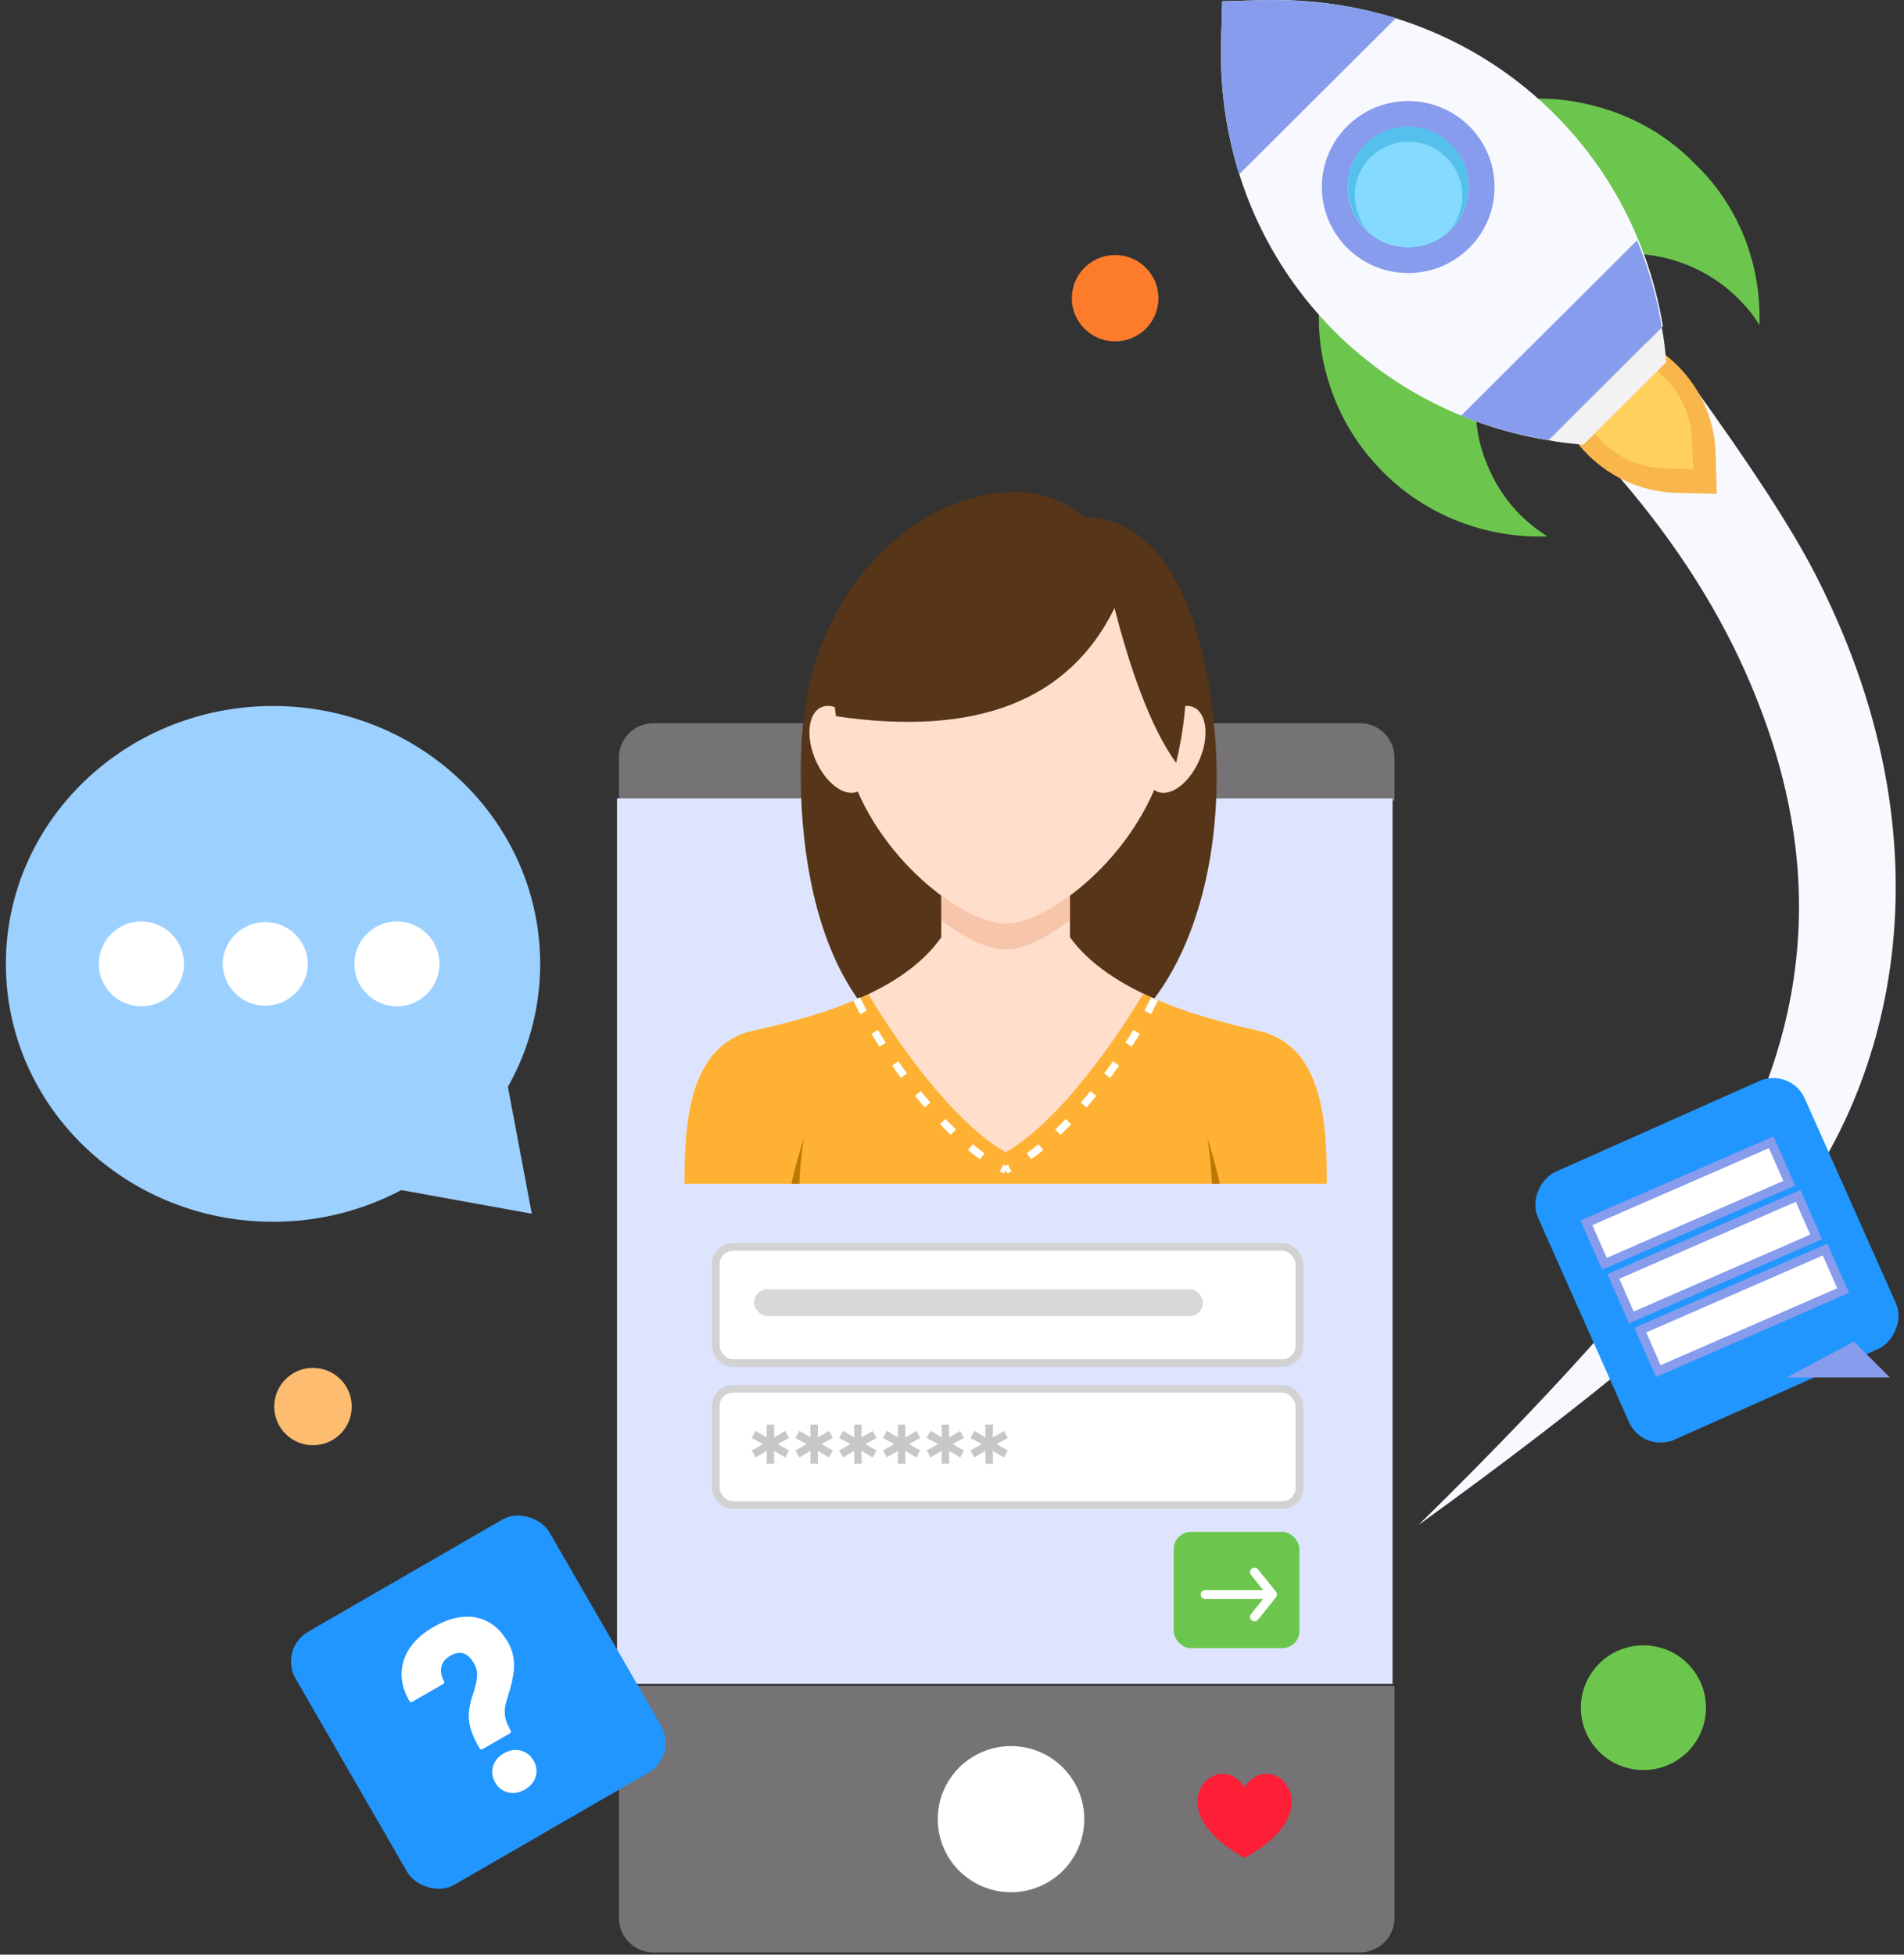 <svg xmlns="http://www.w3.org/2000/svg" width="229" height="235" viewBox="0 0 229 235">
    <rect x="0" y="0" width="229" height="235" fill="#333333" stroke="none"/>
    <g fill="none" fill-rule="evenodd">
        <g transform="translate(0 84.735)">
            <g transform="translate(74.209 1.584)">
                <path fill="#757376" fill-rule="nonzero" d="M.23 116.376h93.28v27.908c0 2.28-1.856 4.129-4.147 4.129H4.377c-2.29 0-4.147-1.849-4.147-4.13v-27.907z"/>
                <ellipse cx="47.388" cy="132.395" fill="#FFF" fill-rule="nonzero" rx="8.81" ry="8.785"/>
                <path fill="#757376" fill-rule="nonzero" d="M4.377.631h84.986c2.29 0 4.147 1.849 4.147 4.13v5.171H.23V4.76C.23 2.479 2.087.63 4.377.63v.001z"/>
                <path fill="#DEE4FE" fill-rule="nonzero" d="M0 9.678h93.28v106.445H0z"/>
                <ellipse cx="123.451" cy="118.993" fill="#6CC64D" fill-rule="nonzero" rx="7.523" ry="7.497"/>
                <path fill="#FC1F35" fill-rule="nonzero" d="M75.485 137.045c-11.048-6.009-3.058-13.48 0-8.449 3.058-5.031 11.049 2.44 0 8.45z"/>
                <rect width="70.197" height="13.98" x="11.879" y="80.652" fill="#FFF" fill-rule="nonzero" stroke="#D2D2D2" stroke-width=".927" rx="2.067"/>
                <rect width="15.119" height="13.98" x="66.957" y="97.858" fill="#6CC64D" fill-rule="nonzero" rx="2.067"/>
                <g stroke="#FFF" stroke-linecap="round" stroke-linejoin="round" stroke-width="1.077">
                    <path d="M78.836 105.386l-2.16-2.689M78.836 105.386l-2.16 2.688M70.737 105.386h8.1"/>
                </g>
                <path fill="#C8C6C6" d="M18.89 88.115l.016 1.55h-.908l.016-1.55-1.346.783-.469-.828 1.36-.768-1.36-.737.469-.859 1.346.798-.016-1.55h.908l-.016 1.55 1.346-.783.454.844-1.361.737 1.36.768-.453.843-1.346-.798zm5.262 0l.015 1.55h-.907l.015-1.55-1.346.783-.468-.828 1.36-.768-1.36-.737.468-.859 1.346.798-.015-1.55h.907l-.015 1.55 1.346-.783.453.844-1.36.737 1.36.768-.453.843-1.346-.798zm5.261 0l.016 1.55h-.908l.016-1.55-1.346.783-.469-.828 1.36-.768-1.36-.737.469-.859 1.346.798-.016-1.55h.908l-.016 1.55 1.346-.783.454.844-1.361.737 1.36.768-.453.843-1.346-.798zm5.262 0l.015 1.55h-.907l.015-1.55-1.346.783-.468-.828 1.36-.768-1.36-.737.468-.859 1.346.798-.015-1.55h.907l-.015 1.55 1.346-.783.453.844-1.36.737 1.36.768-.453.843-1.346-.798zm5.261 0l.016 1.55h-.908l.016-1.55-1.346.783-.469-.828 1.361-.768-1.36-.737.468-.859 1.346.798-.016-1.55h.908l-.016 1.55 1.346-.783.454.844-1.361.737 1.36.768-.453.843-1.346-.798zm5.262 0l.015 1.55h-.907l.015-1.55-1.346.783-.468-.828 1.36-.768-1.36-.737.468-.859 1.346.798-.015-1.55h.907l-.015 1.55 1.346-.783.453.844-1.36.737 1.36.768-.453.843-1.346-.798z"/>
                <rect width="70.197" height="13.98" x="11.879" y="63.593" fill="#FFF" fill-rule="nonzero" stroke="#D2D2D2" stroke-width=".927" rx="2.067"/>
                <rect width="53.997" height="3.226" x="16.478" y="68.679" fill="#D8D8D8" rx="1.613"/>
            </g>
            <ellipse cx="37.645" cy="84.373" fill="#FDBC70" fill-rule="nonzero" rx="4.664" ry="4.651"/>
            <path fill="#9CD0FF" fill-rule="nonzero" d="M32.836.147c17.743 0 32.13 13.881 32.13 31.003a30.013 30.013 0 0 1-3.879 14.78l2.873 15.256-15.692-2.84a32.883 32.883 0 0 1-15.432 3.808C15.09 62.154.706 48.273.706 31.15.705 14.028 15.09.147 32.835.147"/>
            <path fill="#FFF" fill-rule="nonzero" d="M26.783 31.151c.04 2.788 2.321 5.026 5.121 5.026 2.8 0 5.081-2.238 5.122-5.026-.04-2.788-2.322-5.026-5.122-5.026s-5.08 2.238-5.121 5.026m-14.901 0c0 2.817 2.293 5.1 5.122 5.1 2.829 0 5.122-2.283 5.122-5.1 0-2.817-2.293-5.1-5.122-5.1-2.83 0-5.122 2.283-5.122 5.1m30.733 0c0 2.817 2.293 5.1 5.122 5.1 2.829 0 5.122-2.283 5.122-5.1 0-2.817-2.293-5.1-5.122-5.1-2.829 0-5.122 2.283-5.122 5.1"/>
            <g fill-rule="nonzero" transform="translate(33.45 95.21)">
                <rect width="35.24" height="35.137" x="6.461" y="7.134" fill="#2296FF" rx="4.134" transform="rotate(-30 24.081 24.702)"/>
                <path fill="#FFF" stroke="#FFF" stroke-linecap="round" stroke-linejoin="round" stroke-width=".538" d="M24.457 30.115c-.69-1.187-1.093-2.215-1.212-3.086-.119-.87.008-1.868.382-2.993.374-1.125.564-1.976.571-2.55a3.01 3.01 0 0 0-.402-1.575c-.832-1.434-1.91-1.768-3.237-1.006-.63.362-1.022.844-1.177 1.448-.155.604-.043 1.25.332 1.937l-3.7 2.128c-.922-1.63-1.131-3.2-.629-4.71.502-1.51 1.647-2.778 3.433-3.805 1.804-1.037 3.454-1.407 4.954-1.109 1.499.297 2.708 1.239 3.627 2.824.418.72.652 1.495.7 2.32.048.827-.107 1.862-.462 3.107l-.465 1.574c-.288.99-.238 1.928.15 2.813l.4.806-3.267 1.877h.002zm1.893 4.118c-.33-.568-.407-1.148-.235-1.74.173-.59.562-1.06 1.167-1.407.603-.347 1.205-.447 1.806-.301.6.146 1.066.503 1.396 1.072.324.56.403 1.13.236 1.713-.167.582-.561 1.052-1.182 1.409-.621.357-1.226.462-1.816.315-.59-.148-1.047-.501-1.371-1.06h-.001z"/>
            </g>
        </g>
        <g transform="translate(82.047 59.145)">
            <path fill="#563519" d="M39.457 69.871c-23.303.463-25.908-26.81-25.065-40.28C15.966 4.477 38.94-5.595 48.32 3.03c9.971 0 14.642 12.284 15.77 26.318 1.499 18.679-5.44 40.141-24.632 40.522z"/>
            <path fill="#FFDECC" d="M46.202 52.886c-.15.234-14.907.467-15.07.698-4.635 6.559-14.65 9.433-22.61 11.198C.596 66.54.291 76.525.278 83.176h77.246c-.012-6.65-.16-16.6-8.243-18.394-8.084-1.792-18.685-5.038-23.08-11.896z"/>
            <path fill="#FFDECC" d="M46.642 38.878v18.81c-4.257 5.551-11.222 5.36-15.48 0v-18.81c0-10.157 15.48-10.157 15.48 0z"/>
            <path fill="#F7C5AA" d="M46.642 38.878v12.594c-2.93 2.273-5.752 3.546-7.74 3.546-1.987 0-4.81-1.273-7.74-3.546V38.878c0-10.157 15.48-10.157 15.48 0z"/>
            <path fill="#FFDECC" d="M38.902 51.89c-5.039 0-15.683-7.86-18.975-19.115-3.322-11.366 2.936-27.668 18.975-27.668 16.04 0 22.297 16.301 18.975 27.668C54.585 44.03 43.941 51.89 38.902 51.89z"/>
            <ellipse cx="18.942" cy="30.95" fill="#FFDECC" rx="5.524" ry="3.169" transform="rotate(-113.24 18.942 30.95)"/>
            <ellipse cx="59.306" cy="30.954" fill="#FFDECC" rx="5.523" ry="3.169" transform="rotate(-66.758 59.306 30.954)"/>
            <path fill="#563519" d="M59.408 32.572c6.09-25.9-12.292-30.306-23.018-30.306-12.08 0-19.404 15.153-17.895 24.695 16.86 2.496 28.029-1.837 33.507-13 1.731 6.797 4.223 14.236 7.406 18.61z"/>
            <path fill="#FEB132" d="M22.382 60.389c-4.408 2.097-9.45 3.416-13.86 4.394C.596 66.541.291 76.526.278 83.177h77.246c-.012-6.65-.16-16.6-8.243-18.394-4.33-.96-9.383-2.339-13.817-4.465l-.01.017C48.807 71.303 42.728 77.279 38.9 79.39c-3.82-2.108-9.885-8.068-16.52-19.001z"/>
            <g fill="#BC7704">
                <path d="M14.1 83.176c.047-1.507.185-3.32.552-5.532-.684 2.156-1.17 3.96-1.51 5.532h.958zM63.703 83.176a41.345 41.345 0 0 0-.551-5.532c.684 2.156 1.169 3.96 1.51 5.532h-.959z"/>
            </g>
            <path stroke="#FFF" stroke-dasharray="1.808,2.713" stroke-width=".904" d="M20.98 60.962c3.6 7.32 11.036 17.293 17.92 20.572m17.922-20.572c-3.599 7.32-11.035 17.293-17.92 20.572"/>
        </g>
        <path fill="#F8F9FF" d="M194.902 57.532c6.84 7.966 12.06 16.21 15.659 24.733 5.4 12.784 11.3 34.479-3.78 59.683-5.694 9.516-17.753 23.316-36.178 41.401 21.106-15.242 35.505-27.25 43.198-36.024 11.9-13.575 22.679-43.015 4.483-78.381-2.751-5.348-7.665-12.915-14.743-22.703l-8.64 11.29z"/>
        <rect width="35.24" height="35.137" x="188.878" y="133.96" fill="#2296FF" fill-rule="nonzero" rx="4.134" transform="rotate(66 206.498 151.529)"/>
        <path fill="#879CEC" d="M214.88 165.606h12.42l-4.32-4.302z"/>
        <g fill="#FFF" fill-rule="nonzero" stroke="#879CEC" stroke-width="1.077">
            <path d="M192.97 151.94l-2.164-4.925 22.226-9.683 2.165 4.926zM196.21 158.393l-2.164-4.926 22.226-9.683 2.164 4.926zM199.45 164.845l-2.164-4.926 22.226-9.683 2.164 4.926z"/>
        </g>
        <g fill-rule="nonzero" transform="translate(128.296)">
            <path fill="#F8B64C" d="M63.076 39.504l-4.99-.135.134 4.97c.135 8.057 6.879 14.638 14.971 14.907l4.99.134-.134-4.97c-.27-8.057-6.879-14.772-14.971-14.906z"/>
            <path fill="#FFD15C" d="M64.425 42.19l-3.507-.135.135 3.492c.135 5.775 4.99 10.61 10.79 10.744l3.506.134-.135-3.491c-.135-5.775-4.99-10.61-10.79-10.744z"/>
            <path fill="#6CC64D" d="M83.307 39.1c-.675-1.208-1.619-2.282-2.563-3.223-2.428-2.417-5.395-4.029-8.632-4.834-6.07-1.478-12.813.134-17.533 4.834-4.721 4.7-6.34 11.416-4.856 17.46.81 3.088 2.428 6.177 4.856 8.595a19.28 19.28 0 0 0 3.237 2.551c-7.014.269-14.297-2.283-19.692-7.655-4.316-4.298-6.743-9.535-7.553-15.042-1.079-7.923 1.484-16.116 7.553-22.159 6.07-6.043 14.432-8.595 22.254-7.52 5.53.805 10.925 3.222 15.106 7.52 5.53 5.238 8.092 12.49 7.823 19.474z"/>
            <path fill="#F8F9FF" d="M71.708 39.235C67.93 16.27 48.105-.652 23.558.019l-4.855.135-.135 4.834c-.675 24.443 16.32 44.185 39.383 47.946l13.757-13.7z"/>
            <ellipse cx="5.825" cy="35.852" fill="#FD7C2C" rx="5.209" ry="5.191"/>
            <g fill="#879CEC">
                <path d="M47.43 49.979c3.372 1.343 6.879 2.283 10.52 2.955l13.623-13.565c-.54-3.626-1.619-7.118-2.968-10.475L47.43 49.979zM39.608 2.168A52.108 52.108 0 0 0 23.558.02l-4.855.135-.135 4.834a51.477 51.477 0 0 0 2.158 15.982L39.608 2.168z"/>
            </g>
            <path fill="#F2F2F2" d="M57.95 52.934c1.35.268 2.833.402 4.182.537l9.98-9.938c-.135-1.478-.27-2.82-.54-4.164L57.952 52.934z"/>
            <ellipse cx="41.074" cy="22.488" fill="#879CEC" rx="10.385" ry="10.341"/>
            <ellipse cx="41.074" cy="22.488" fill="#84DBFF" rx="7.283" ry="7.252"/>
            <path fill="#54C0EB" d="M36.506 18.956a6.45 6.45 0 0 1 9.171 0c2.428 2.417 2.563 6.312.27 8.863.135-.134.27-.134.27-.268a7.192 7.192 0 0 0 0-10.207 7.267 7.267 0 0 0-10.25 0 7.192 7.192 0 0 0 0 10.207c.134.134.27.134.27.268-2.159-2.551-2.159-6.446.269-8.863z"/>
        </g>
    </g>
</svg>
